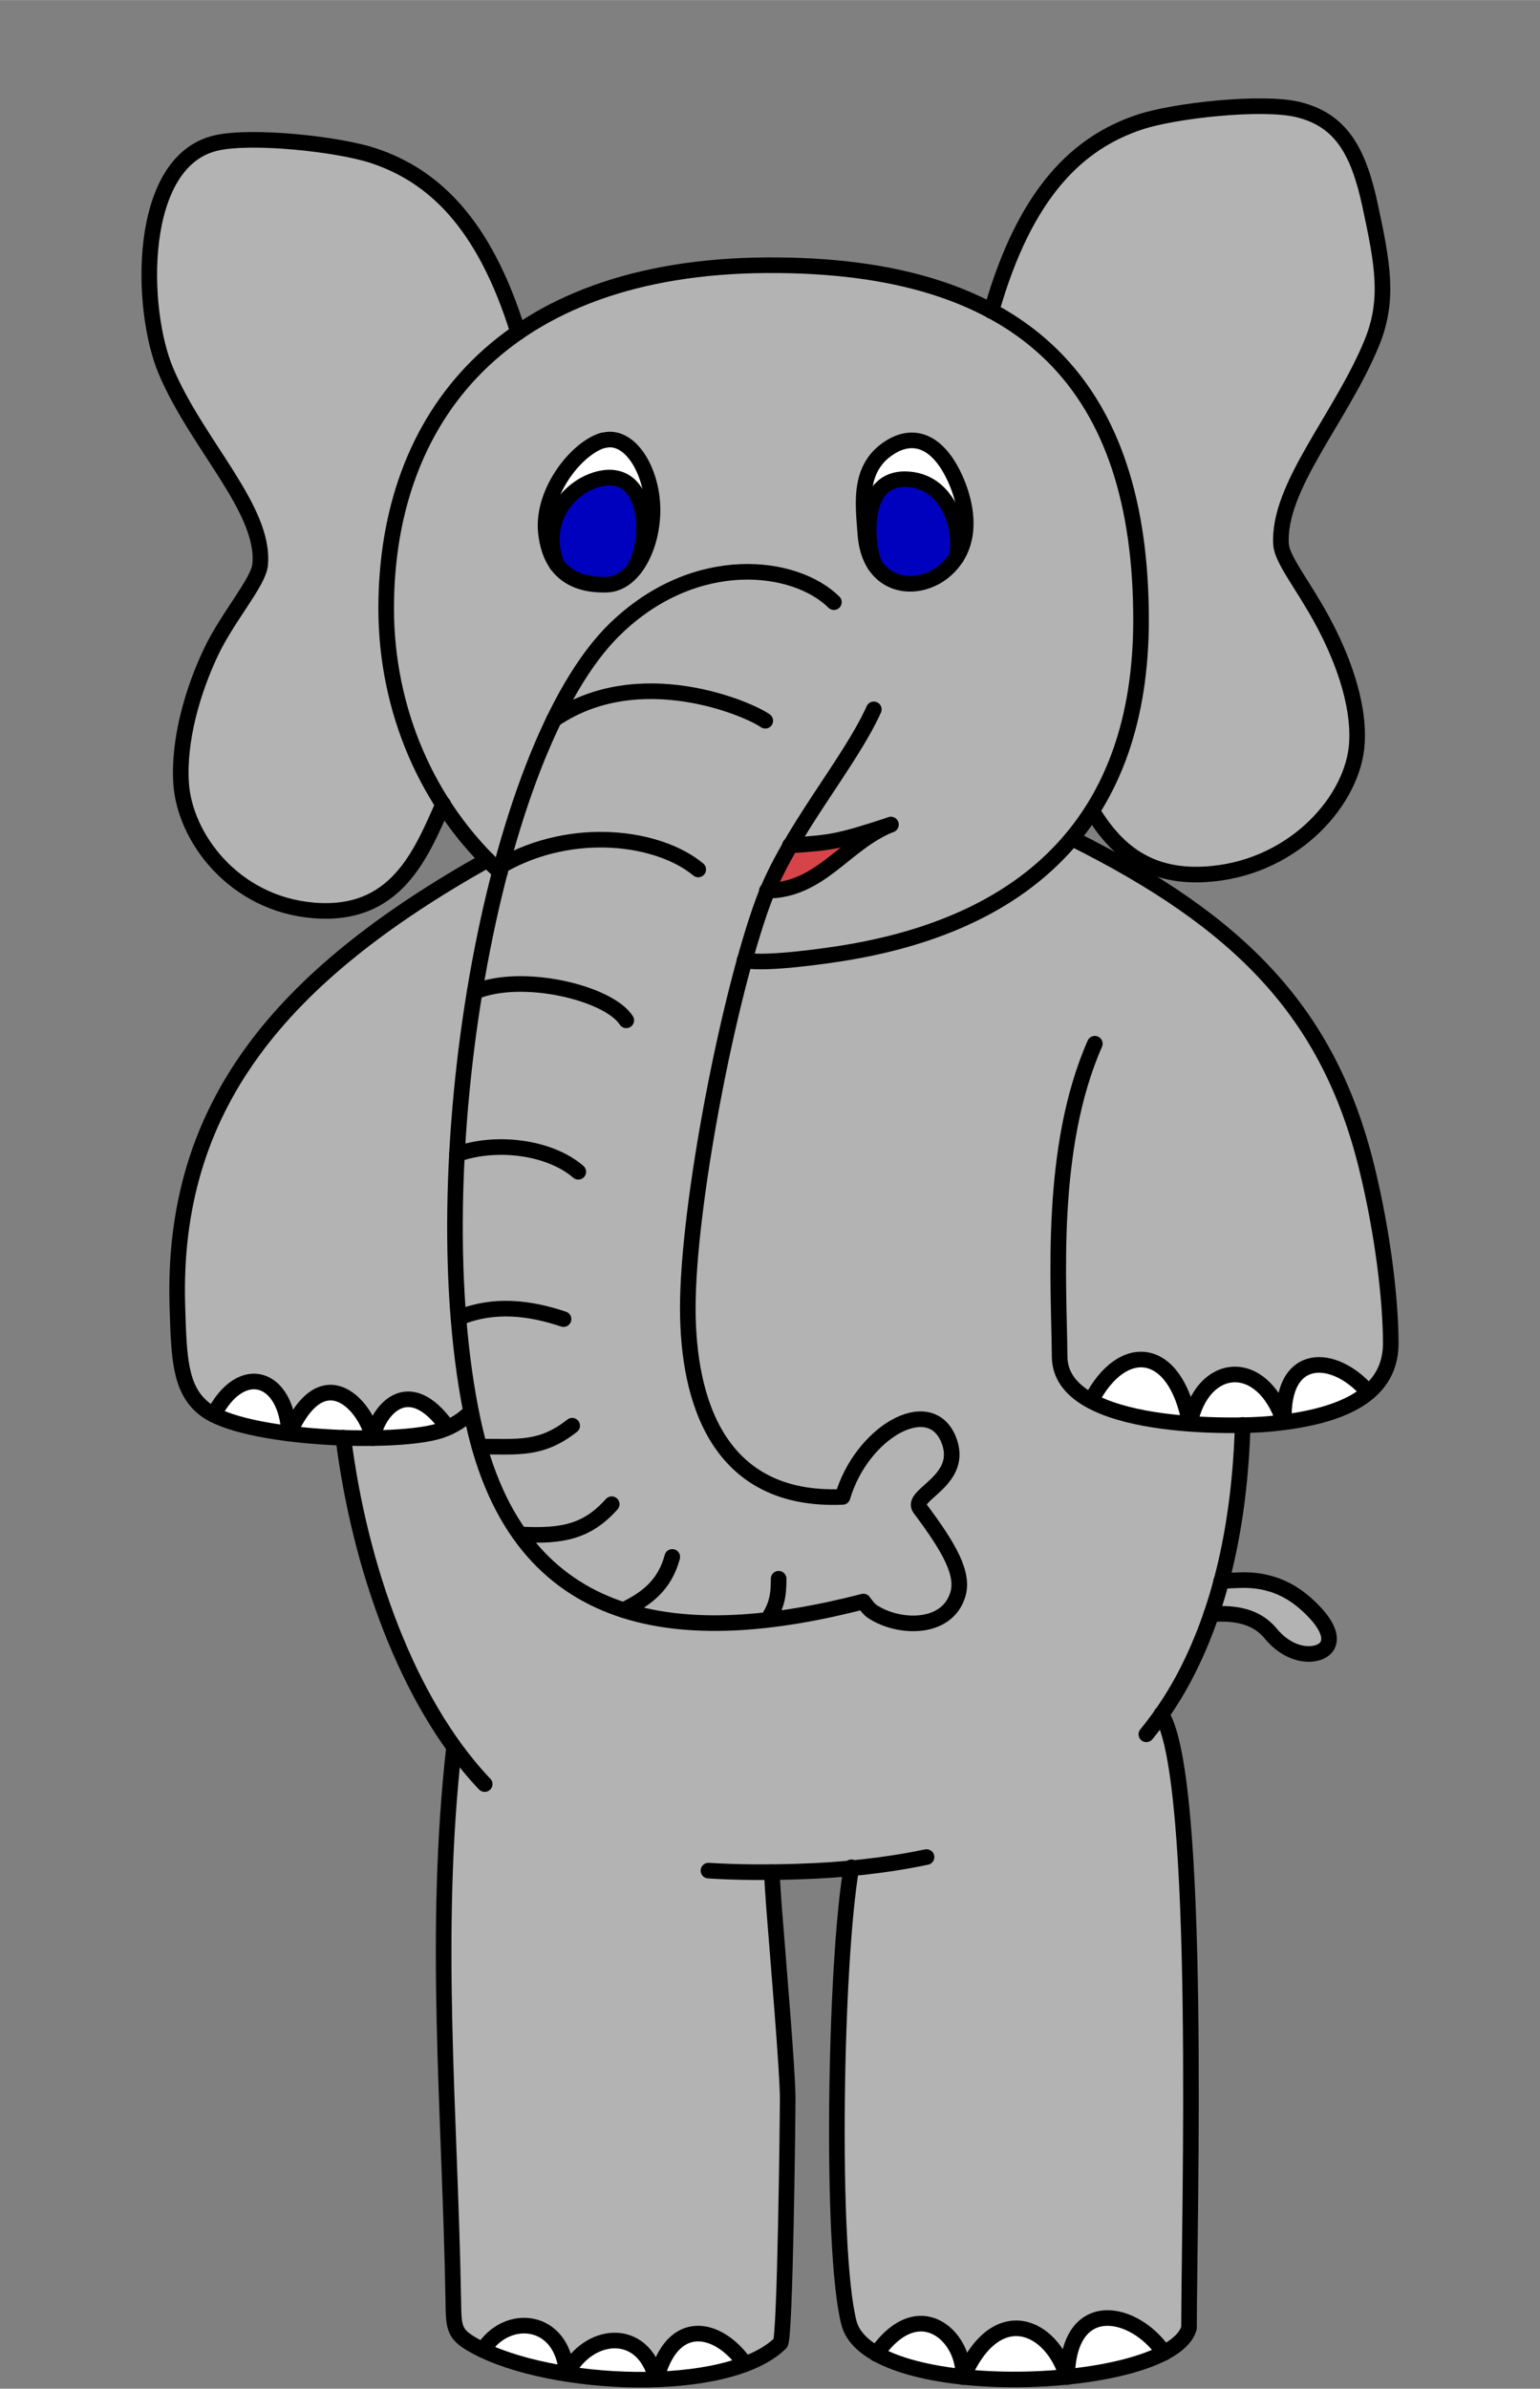 <?xml version="1.0" encoding="UTF-8"?>
<!DOCTYPE svg PUBLIC "-//W3C//DTD SVG 1.1//EN" "http://www.w3.org/Graphics/SVG/1.1/DTD/svg11.dtd">
<!-- Creator: CorelDRAW X6 -->
<svg xmlns="http://www.w3.org/2000/svg" xml:space="preserve" width="78.317mm" height="121.444mm" version="1.1" style="shape-rendering:geometricPrecision; text-rendering:geometricPrecision; image-rendering:optimizeQuality; fill-rule:evenodd; clip-rule:evenodd"
viewBox="0 0 7832 12144"
 xmlns:xlink="http://www.w3.org/1999/xlink">
 <rect x="0" y="0" width="7832" height="12144" fill="#808080" stroke="none"/>
 <defs>
  <style type="text/css">
   <![CDATA[
    .str0 {stroke:black;stroke-width:79.37;stroke-linecap:round;stroke-linejoin:round}
    .fil4 {fill:none}
    .fil0 {fill:#0000BF}
    .fil2 {fill:#B3B3B3}
    .fil3 {fill:#D6444A}
    .fil1 {fill:white}
   ]]>
  </style>
 </defs>
 <g id="Colours">
  <path class="fil0" d="M3227 2890c95,-170 62,-537 -203,-448 -150,50 -272,221 -193,428 44,61 121,107 253,103 56,-2 104,-33 143,-82z"/>
  <path class="fil0" d="M4863 2833c32,-160 -48,-394 -258,-398 -247,-4 -192,373 -157,436 1,2 3,4 4,6 100,143 314,108 410,-43z"/>
  <path class="fil1" d="M3318 2568c-9,-189 -120,-365 -250,-329 -133,37 -312,260 -292,465 5,54 20,116 56,166 -79,-206 43,-377 193,-428 265,-88 297,279 203,448 61,-79 96,-203 91,-323z"/>
  <path class="fil1" d="M4860 2438c-88,-198 -216,-243 -340,-160 -156,104 -130,284 -119,436 5,66 22,117 48,157 -36,-63 -91,-440 157,-436 210,4 290,238 258,398 10,-16 19,-34 27,-52 41,-104 19,-233 -30,-344z"/>
  <path class="fil1" d="M1470 7288c-12,-291 -241,-370 -383,-96 88,45 228,77 383,96z"/>
  <path class="fil1" d="M1895 7311c-23,-144 -245,-427 -425,-23 90,11 184,18 275,21 51,2 101,2 150,2z"/>
  <path class="fil1" d="M2277 7258c-199,-282 -356,-88 -382,53 151,-2 282,-16 351,-40 11,-4 21,-8 31,-12z"/>
  <path class="fil1" d="M6051 7237c-73,-398 -343,-424 -502,-116 132,71 326,103 502,116z"/>
  <path class="fil1" d="M6530 7230c-111,-338 -416,-310 -479,8 100,7 194,8 268,7 62,-1 109,-4 135,-6 26,-2 51,-5 76,-8z"/>
  <path class="fil1" d="M6958 7078c-173,-202 -444,-209 -429,151 175,-23 330,-67 429,-151z"/>
  <path class="fil1" d="M2882 12068c-19,-287 -305,-314 -425,-121 114,54 263,95 425,121z"/>
  <path class="fil1" d="M3339 12096c-68,-276 -350,-240 -456,-28 148,23 306,33 456,28z"/>
  <path class="fil1" d="M3790 12018c-136,-194 -370,-243 -451,78 168,-6 327,-31 451,-78z"/>
  <path class="fil1" d="M4899 12084c12,-205 -225,-429 -441,-118 108,61 266,99 441,118z"/>
  <path class="fil1" d="M5427 12084c-78,-266 -360,-390 -529,0 170,18 356,17 529,0z"/>
  <path class="fil1" d="M5921 11961c-149,-221 -487,-292 -493,123 199,-20 378,-62 493,-123z"/>
  <path class="fil2" d="M1964 3093c0,-582 213,-1089 672,-1404 -174,-562 -436,-797 -733,-897 -178,-60 -623,-108 -805,-65 -402,95 -387,843 -253,1159 159,376 506,704 479,985 -9,90 -168,268 -252,448 -92,195 -164,445 -150,662 18,279 270,613 672,647 420,36 547,-283 661,-540 -187,-291 -289,-637 -289,-996z"/>
  <path class="fil2" d="M6978 1742c89,-218 55,-401 -9,-698 -60,-280 -151,-436 -369,-488 -183,-43 -628,5 -805,65 -308,104 -579,352 -752,960 524,282 760,816 760,1571 0,396 -87,717 -248,969 116,189 280,352 610,320 428,-42 721,-381 737,-666 12,-208 -81,-447 -183,-634 -95,-172 -198,-298 -203,-375 -17,-293 306,-644 462,-1025z"/>
  <path class="fil2" d="M6674 8184c-65,-65 -173,-155 -360,-151 -36,1 -67,2 -104,6 -15,57 -32,113 -51,167 122,-9 229,10 302,98 75,90 162,111 216,103 93,-13 124,-95 -4,-223z"/>
  <path class="fil2" d="M3900 4528c32,-77 72,-154 116,-230 213,-15 242,-17 514,-106 -236,95 -356,335 -630,336zm1902 -1377c0,-754 -236,-1288 -760,-1571 -290,-156 -669,-236 -1146,-233 -537,4 -954,129 -1261,341 -458,315 -672,823 -672,1404 0,359 102,705 289,996 65,101 141,196 226,282 21,21 42,41 64,61 -116,443 -192,946 -219,1435 -25,469 -4,925 71,1308 3,17 7,34 10,50 232,1080 1078,1150 1985,916 13,18 28,39 46,51 132,87 378,96 434,-86 32,-104 -39,-234 -193,-439 -52,-70 236,-142 144,-355 -99,-228 -441,-29 -537,297 -636,27 -786,-495 -787,-956 -1,-432 139,-1232 289,-1771 108,22 418,-22 529,-41 487,-83 878,-269 1137,-579 37,-44 71,-91 103,-141 161,-253 248,-573 248,-969zm-939 -318c-97,152 -311,186 -410,43 -1,-1 -3,-3 -4,-6 -26,-39 -43,-91 -48,-157 -11,-152 -38,-332 119,-436 125,-83 252,-38 340,160 49,111 71,239 30,344 -7,19 -16,36 -27,52zm-1545 -266c5,120 -29,244 -91,323 -38,49 -87,80 -143,82 -132,4 -209,-41 -253,-103 -36,-51 -51,-112 -56,-166 -20,-204 159,-428 292,-465 130,-36 241,140 250,329z"/>
  <path class="fil2" d="M2324 5868c26,-490 103,-992 219,-1435 -22,-20 -43,-40 -64,-61 -1057,593 -1607,1256 -1577,2267 8,263 12,425 137,524 13,10 29,20 47,30 142,-274 371,-195 383,96 180,-404 402,-121 425,23 26,-141 183,-335 382,-53 47,-21 86,-49 118,-82 -76,-383 -97,-839 -71,-1308z"/>
  <path class="fil2" d="M6051 7237c-176,-13 -369,-45 -502,-116 159,-308 429,-282 502,116zm898 -1310c-193,-779 -641,-1239 -1497,-1666 -259,310 -650,497 -1137,579 -111,19 -421,63 -529,41 -149,539 -289,1339 -289,1771 1,461 151,983 787,956 96,-325 438,-525 537,-297 93,214 -196,286 -144,355 154,205 225,336 193,439 -56,182 -301,173 -434,86 -17,-11 -33,-33 -46,-51 -907,234 -1753,164 -1985,-916 -4,-16 -7,-33 -10,-50l0 0c-32,33 -71,61 -118,82 -10,4 -21,9 -31,13 -69,24 -199,38 -351,40 -48,1 -98,0 -150,-2 72,572 264,1159 565,1574 -107,955 -21,1842 -4,2797 3,154 -4,184 113,247 12,7 25,13 39,20 120,-193 406,-166 425,121 106,-212 388,-248 456,28 81,-321 315,-272 451,-78 73,-28 135,-63 179,-107 24,-27 37,-1137 37,-1246 0,-130 -48,-694 -70,-976 -4,-55 -8,-117 -11,-172 42,0 84,-1 128,-3 95,-3 187,-8 276,-17 -84,495 -106,1943 -12,2309 16,64 66,117 141,159 216,-311 453,-87 441,118 168,-390 451,-266 529,0 6,-415 344,-344 493,-123 68,-36 113,-78 126,-126 0,-545 67,-2801 -141,-3120 37,-53 72,-109 104,-168 58,-106 108,-220 149,-341 19,-54 35,-110 51,-167 65,-242 100,-508 109,-795 -74,1 -168,0 -268,-7 63,-317 368,-345 479,-8 -16,-361 255,-353 429,-151 71,-60 114,-141 114,-248 1,-224 -41,-568 -124,-903z"/>
  <path class="fil3" d="M4531 4192c-272,89 -301,91 -514,106 -44,76 -84,153 -116,230 274,-1 395,-241 630,-336z"/>
 </g>
 <g id="lineart">
  <path class="fil4 str0" d="M4712 9441c-200,42 -420,67 -659,74 -159,5 -309,4 -450,-5m-1138 -440c-3,-3 -5,-6 -8,-8 -385,-412 -628,-1093 -711,-1753m4574 -65c-15,506 -114,947 -308,1303 -53,97 -114,187 -182,270"/>
  <path class="fil4 str0" d="M5906 8715c207,319 141,2575 141,3120 -90,323 -1630,385 -1730,-28 -94,-367 -71,-1824 13,-2314"/>
  <path class="fil4 str0" d="M3925 9518c3,55 7,117 11,172 22,281 70,845 70,976 0,108 -13,1219 -37,1246 -270,266 -1168,225 -1551,16 -116,-63 -110,-94 -113,-247 -17,-955 -103,-1842 4,-2797"/>
  <path class="fil4 str0" d="M5042 1581c173,-608 444,-857 752,-960 178,-60 623,-108 805,-65 218,52 309,207 369,488 64,297 98,480 9,698 -156,381 -480,732 -462,1025 5,77 108,202 203,375 103,187 195,425 183,634 -16,285 -310,625 -737,666 -330,32 -494,-131 -610,-320"/>
  <path class="fil4 str0" d="M2635 1689c-174,-562 -436,-797 -733,-897 -178,-60 -623,-108 -805,-65 -402,95 -387,843 -253,1159 159,376 506,704 479,985 -9,90 -168,268 -252,448 -92,195 -164,445 -150,662 18,279 270,613 672,647 420,36 547,-283 661,-540"/>
  <path class="fil4 str0" d="M2457 11947c120,-193 406,-166 425,121 106,-212 388,-248 456,28 81,-321 315,-272 451,-78"/>
  <path class="fil4 str0" d="M4457 11967c216,-311 453,-87 441,118 168,-390 451,-266 529,0 6,-415 344,-344 493,-123"/>
  <path class="fil4 str0" d="M2479 4371c-1057,593 -1607,1256 -1577,2267 8,263 12,425 137,524 200,158 994,184 1206,109 62,-22 111,-54 150,-94"/>
  <path class="fil4 str0" d="M5452 4262c857,427 1304,887 1497,1666 83,335 124,679 124,903 -1,278 -285,377 -619,408 -147,14 -1062,43 -1065,-342 -3,-368 -56,-1058 179,-1591"/>
  <path class="fil4 str0" d="M1087 7192c142,-274 371,-195 383,96 180,-404 402,-121 425,23 26,-141 183,-335 382,-53"/>
  <path class="fil4 str0" d="M5549 7121c159,-308 429,-282 502,116 63,-317 368,-345 479,-8 -16,-361 255,-353 429,-151"/>
  <path class="fil4 str0" d="M3068 2238c-133,37 -312,260 -292,465 12,120 68,276 309,269 145,-4 242,-210 233,-404 -9,-189 -120,-365 -250,-329z"/>
  <path class="fil4 str0" d="M4401 2714c-11,-152 -38,-332 119,-436 125,-83 252,-38 340,160 49,111 71,239 30,344 -96,243 -464,274 -489,-67z"/>
  <path class="fil4 str0" d="M2831 2869c-79,-206 43,-377 193,-428 265,-88 297,279 203,448"/>
  <path class="fil4 str0" d="M4453 2877c-35,-41 -103,-446 153,-441 210,4 290,238 258,398"/>
  <path class="fil4 str0" d="M6210 8039c36,-4 68,-5 104,-6 187,-4 295,86 360,151 128,128 97,210 4,223 -55,8 -142,-13 -216,-103 -73,-88 -180,-106 -302,-98"/>
  <path class="fil4 str0" d="M2543 4433c-370,-337 -579,-825 -579,-1340 0,-972 596,-1736 1933,-1745 1337,-9 1906,631 1906,1803 0,1016 -576,1535 -1488,1690 -111,19 -421,63 -529,41"/>
  <path class="fil4 str0" d="M3131 3195c406,-392 912,-330 1110,-134"/>
  <path class="fil4 str0" d="M2817 3658c431,-295 988,-56 1075,6"/>
  <path class="fil4 str0" d="M2551 4400c361,-206 799,-147 1000,20"/>
  <path class="fil4 str0" d="M2414 5042c243,-101 682,6 771,145"/>
  <path class="fil4 str0" d="M2324 5868c197,-71 470,-38 617,89"/>
  <path class="fil4 str0" d="M2339 6697c177,-71 356,-48 527,9"/>
  <path class="fil4 str0" d="M2649 7801c208,10 335,-12 462,-154"/>
  <path class="fil4 str0" d="M3171 8185c116,-56 209,-125 248,-270"/>
  <path class="fil4 str0" d="M3907 8230c43,-68 53,-116 53,-204"/>
  <path class="fil4 str0" d="M2438 7354c205,1 316,16 472,-106"/>
  <path class="fil4 str0" d="M3131 3195c-637,613 -998,2761 -725,4031 232,1080 1078,1150 1985,916 13,18 28,39 46,51 132,87 378,96 434,-86 32,-104 -39,-234 -193,-439 -52,-70 236,-142 144,-355 -99,-228 -441,-29 -537,297 -636,27 -786,-495 -787,-956 -1,-524 206,-1591 385,-2075 129,-348 436,-696 561,-973"/>
  <path class="fil4 str0" d="M4017 4298c213,-15 242,-17 514,-106"/>
  <path class="fil4 str0" d="M3900 4528c274,-1 395,-241 630,-336"/>
 </g>
</svg>
